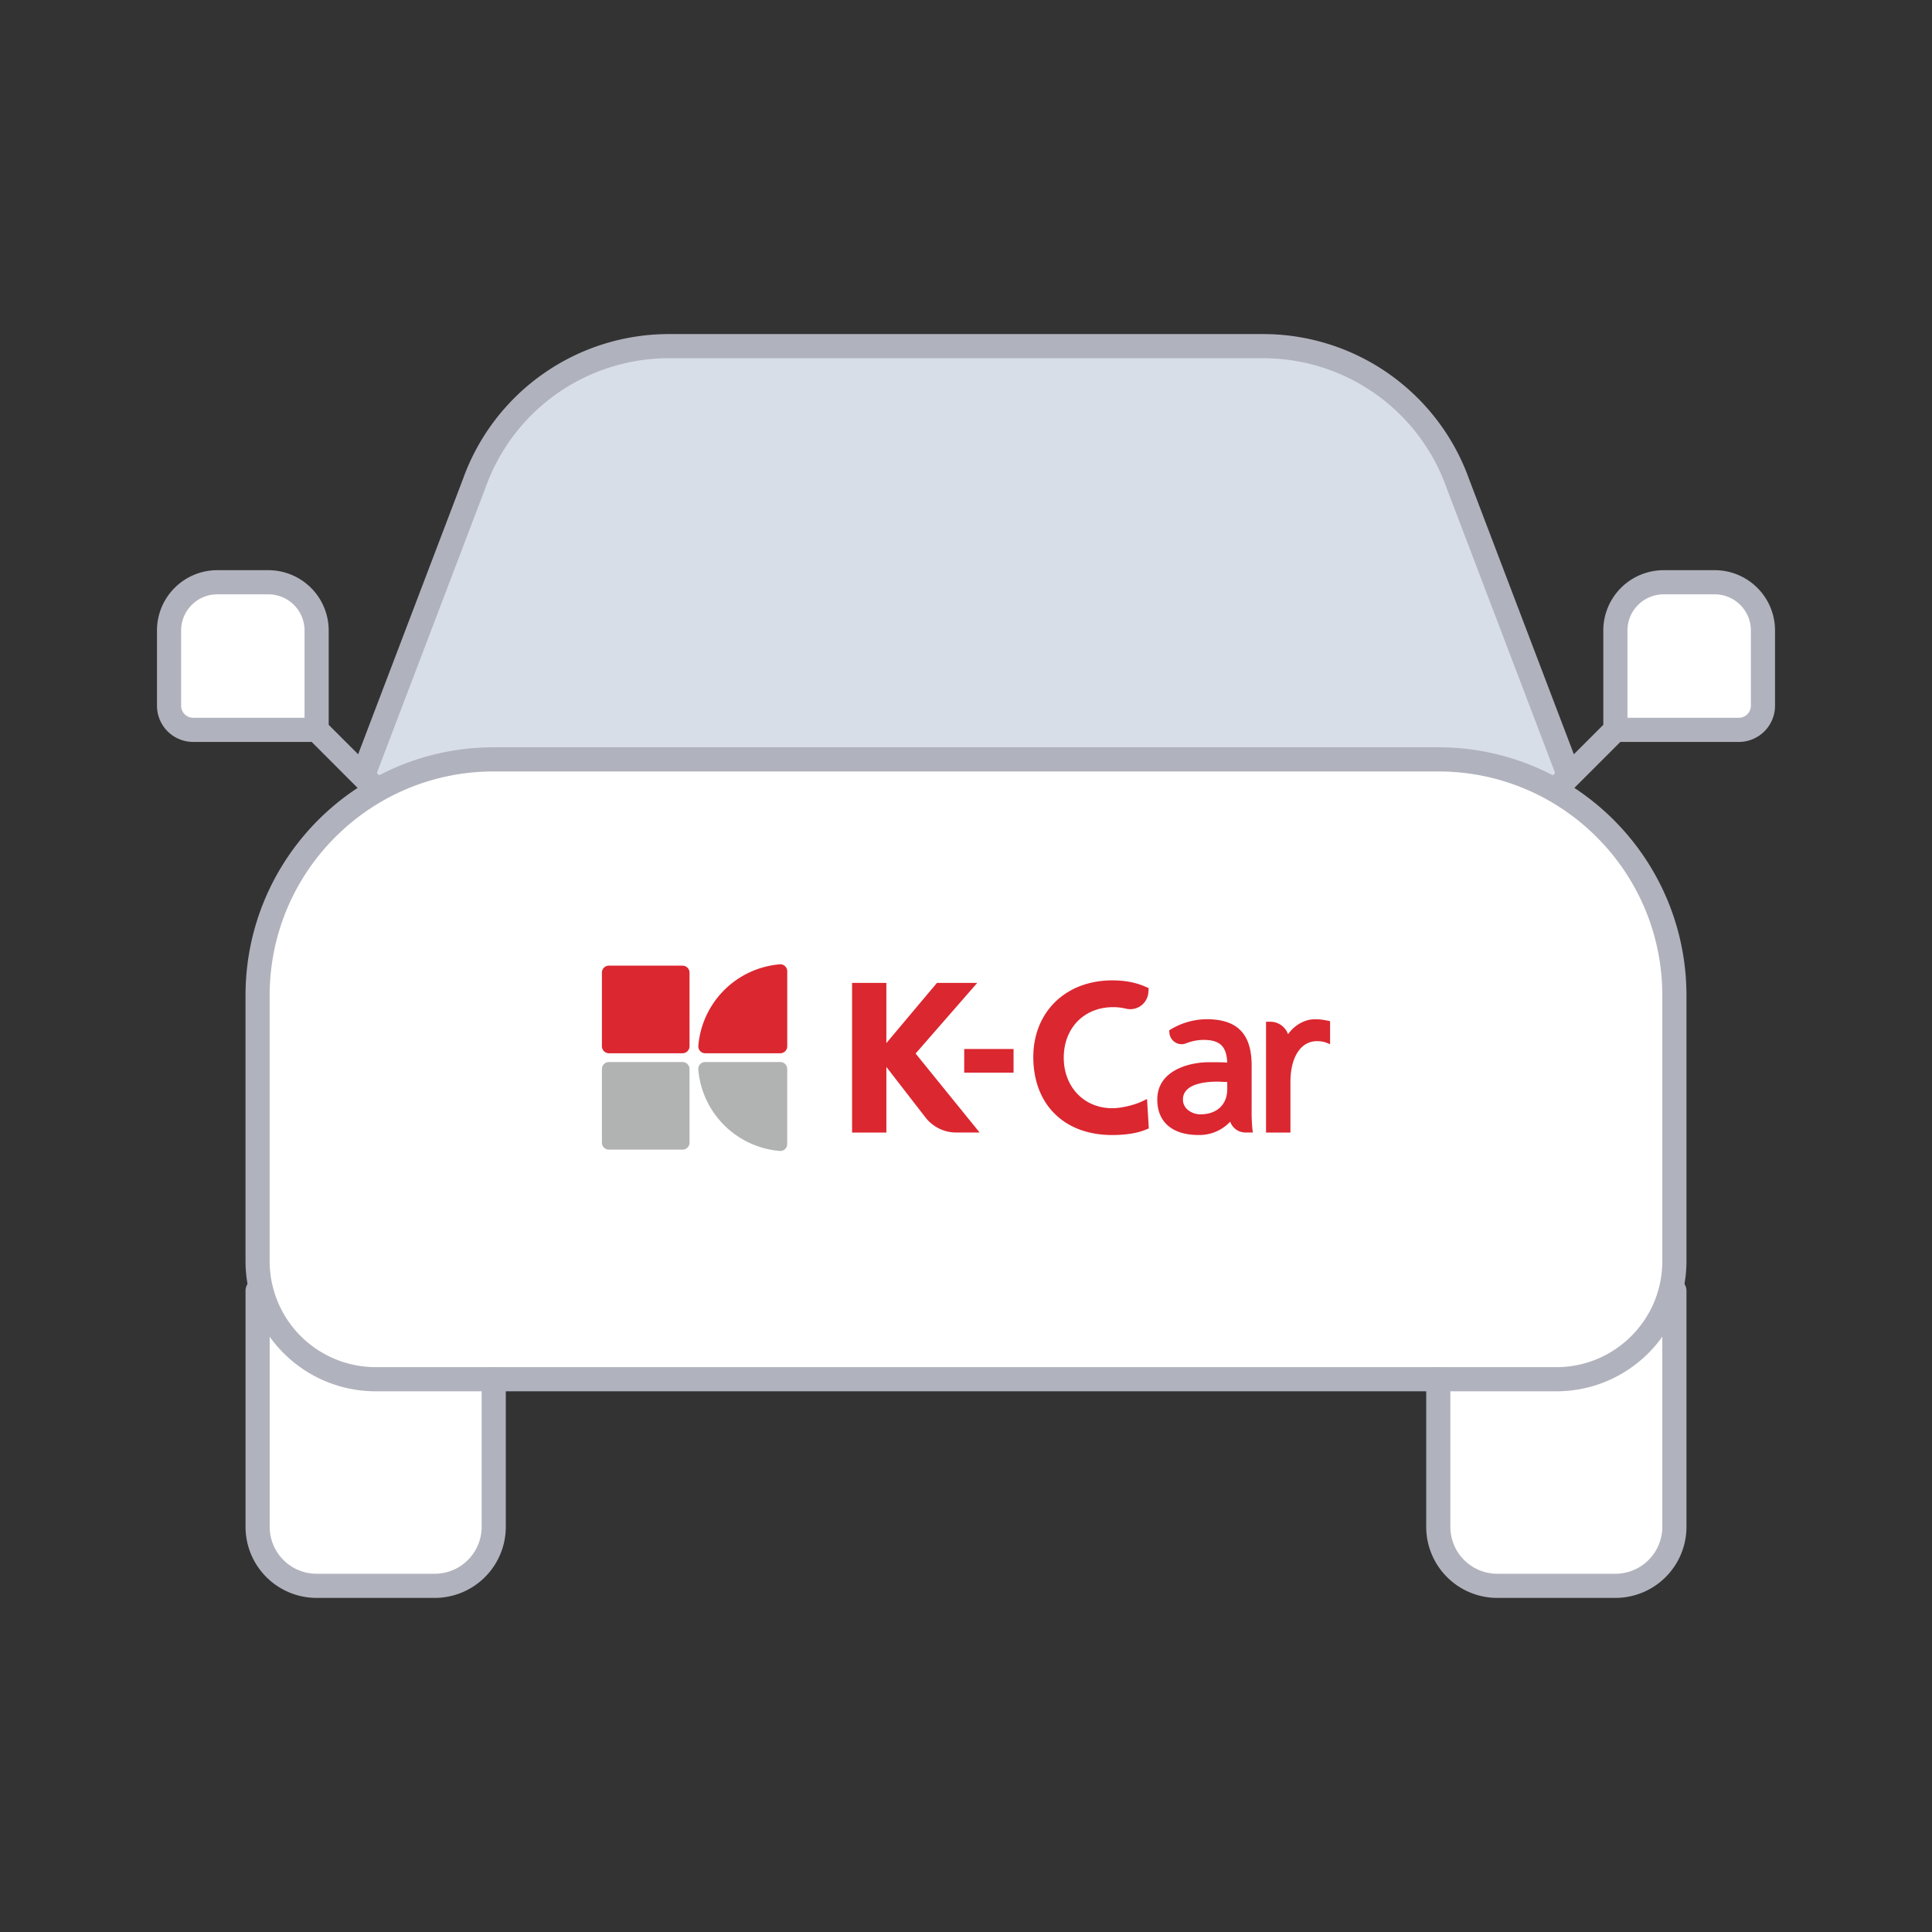 <svg width="80" height="80" viewBox="0 0 80 80" xmlns="http://www.w3.org/2000/svg">
    <rect x="0" y="0" width="80" height="80" fill="#333333" stroke="none"/>
    <g fill="none" fill-rule="evenodd">
        <path d="M0 80h80V0H0z"/>
        <path d="m15.022 32.132 4.616-12.12a8.558 8.558 0 0 1 8.058-5.679h24.608a8.558 8.558 0 0 1 8.058 5.678l4.616 12.121" fill="#D8DEE8"/>
        <g fill="#FFF">
            <path d="M15.556 57.11a4.889 4.889 0 0 1-4.89-4.888v-11c0-5.4 4.378-9.778 9.778-9.778H59.556c5.4 0 9.777 4.378 9.777 9.778v11c0 2.7-2.189 4.889-4.889 4.889H15.556"/>
            <path d="M10.667 53.444v9.778a2.444 2.444 0 0 0 2.444 2.444H18a2.444 2.444 0 0 0 2.444-2.444V57.11M59.556 57.11v6.112A2.444 2.444 0 0 0 62 65.666h4.889a2.444 2.444 0 0 0 2.444-2.444v-9.778M9 24.11h2.111a2 2 0 0 1 2 2v4.112H8a1 1 0 0 1-1-1V26.11c0-1.106.894-2 2-2zM71 24.11h-2.111a2 2 0 0 0-2 2v4.112H72a1 1 0 0 0 1-1V26.11c0-1.106-.894-2-2-2z"/>
        </g>
        <g stroke="#B0B2BD" stroke-linecap="round" stroke-linejoin="round">
            <path d="M15.556 57.11a4.889 4.889 0 0 1-4.89-4.888v-11c0-5.4 4.378-9.778 9.778-9.778H59.556c5.4 0 9.777 4.378 9.777 9.778v11c0 2.7-2.189 4.889-4.889 4.889H15.556"/>
            <path d="M10.667 53.444v9.778a2.444 2.444 0 0 0 2.444 2.444H18a2.444 2.444 0 0 0 2.444-2.444V57.11M59.556 57.11v6.112A2.444 2.444 0 0 0 62 65.666h4.889a2.444 2.444 0 0 0 2.444-2.444v-9.778M15.022 32.132l4.616-12.12a8.558 8.558 0 0 1 8.058-5.679h24.608a8.558 8.558 0 0 1 8.058 5.678l4.616 12.121M15.556 32.666l-2.445-2.445M9 24.11h2.111a2 2 0 0 1 2 2v4.112H8a1 1 0 0 1-1-1V26.11c0-1.106.894-2 2-2zM64.444 32.666l2.445-2.445M71 24.11h-2.111a2 2 0 0 0-2 2v4.112H72a1 1 0 0 0 1-1V26.11c0-1.106-.894-2-2-2z"/>
        </g>
        <path d="m37.913 43.625 2.553-2.926h-1.668l-2.096 2.494V40.7h-1.419v6.197h1.42V44.18l1.618 2.09c.306.394.775.625 1.274.625h.969l-2.651-3.271zM50.818 44.805v.288c0 .648-.428 1.05-1.12 1.05-.288 0-.715-.194-.715-.612 0-.645.89-.742 1.42-.742.084 0 .169.004.254.01l.161.006m1.01 1.13V44.12c0-1.307-.591-1.916-1.863-1.916a2.9 2.9 0 0 0-1.496.427l-.054.032.007.096c.01.163.099.312.237.4a.493.493 0 0 0 .452.043c.236-.092.486-.142.725-.142.672 0 .955.265.98.936-.266-.012-.477-.012-.756-.012-.795 0-2.139.326-2.139 1.546 0 .933.623 1.468 1.709 1.468a1.74 1.74 0 0 0 1.31-.553c.09.262.341.45.633.45h.305l-.016-.114a7.316 7.316 0 0 1-.034-.847M54.978 42.264c-.164-.032-.293-.059-.535-.059-.417 0-.844.245-1.107.62a.78.78 0 0 0-.734-.517h-.178v4.588h1.01V44.8c0-1.025.43-1.688 1.095-1.688.157 0 .295.024.407.07l.14.058v-.956l-.098-.02zM47.496 45.507l-.085.04s-.13.063-.174.082c-.334.149-.841.26-1.181.26-1.164 0-2.008-.879-2.008-2.092 0-1.232.843-2.093 2.05-2.093.18 0 .355.022.525.062a.75.75 0 0 0 .928-.67l.014-.18-.123-.054c-.406-.18-.86-.267-1.386-.267-1.924 0-3.269 1.307-3.269 3.177 0 1.96 1.28 3.227 3.261 3.227.573 0 1.044-.076 1.4-.223l.122-.05-.074-1.22z" fill="#DB2730"/>
        <path fill="#DB2730" d="M39.926 44.416h2.043v-.979h-2.043zM32.296 39.93a3.695 3.695 0 0 0-3.38 3.381.285.285 0 0 0 .288.302h3.105c.16 0 .289-.127.289-.288V40.22a.286.286 0 0 0-.302-.29"/>
        <path d="M28.914 44.278a3.695 3.695 0 0 0 3.38 3.381.285.285 0 0 0 .303-.29v-3.104c0-.16-.127-.289-.288-.289h-3.105a.286.286 0 0 0-.29.302" fill="#B1B3B2"/>
        <path d="M28.262 39.985h-3.049a.29.29 0 0 0-.289.29v3.048c0 .16.13.29.29.29h3.048c.16 0 .29-.13.29-.29v-3.047a.29.29 0 0 0-.29-.29" fill="#DB2730"/>
        <path d="M28.262 43.976h-3.049a.29.29 0 0 0-.289.291v3.047c0 .16.13.29.29.29h3.048c.16 0 .29-.13.29-.29v-3.047a.29.29 0 0 0-.29-.29" fill="#B1B3B2"/>
    </g>
</svg>
